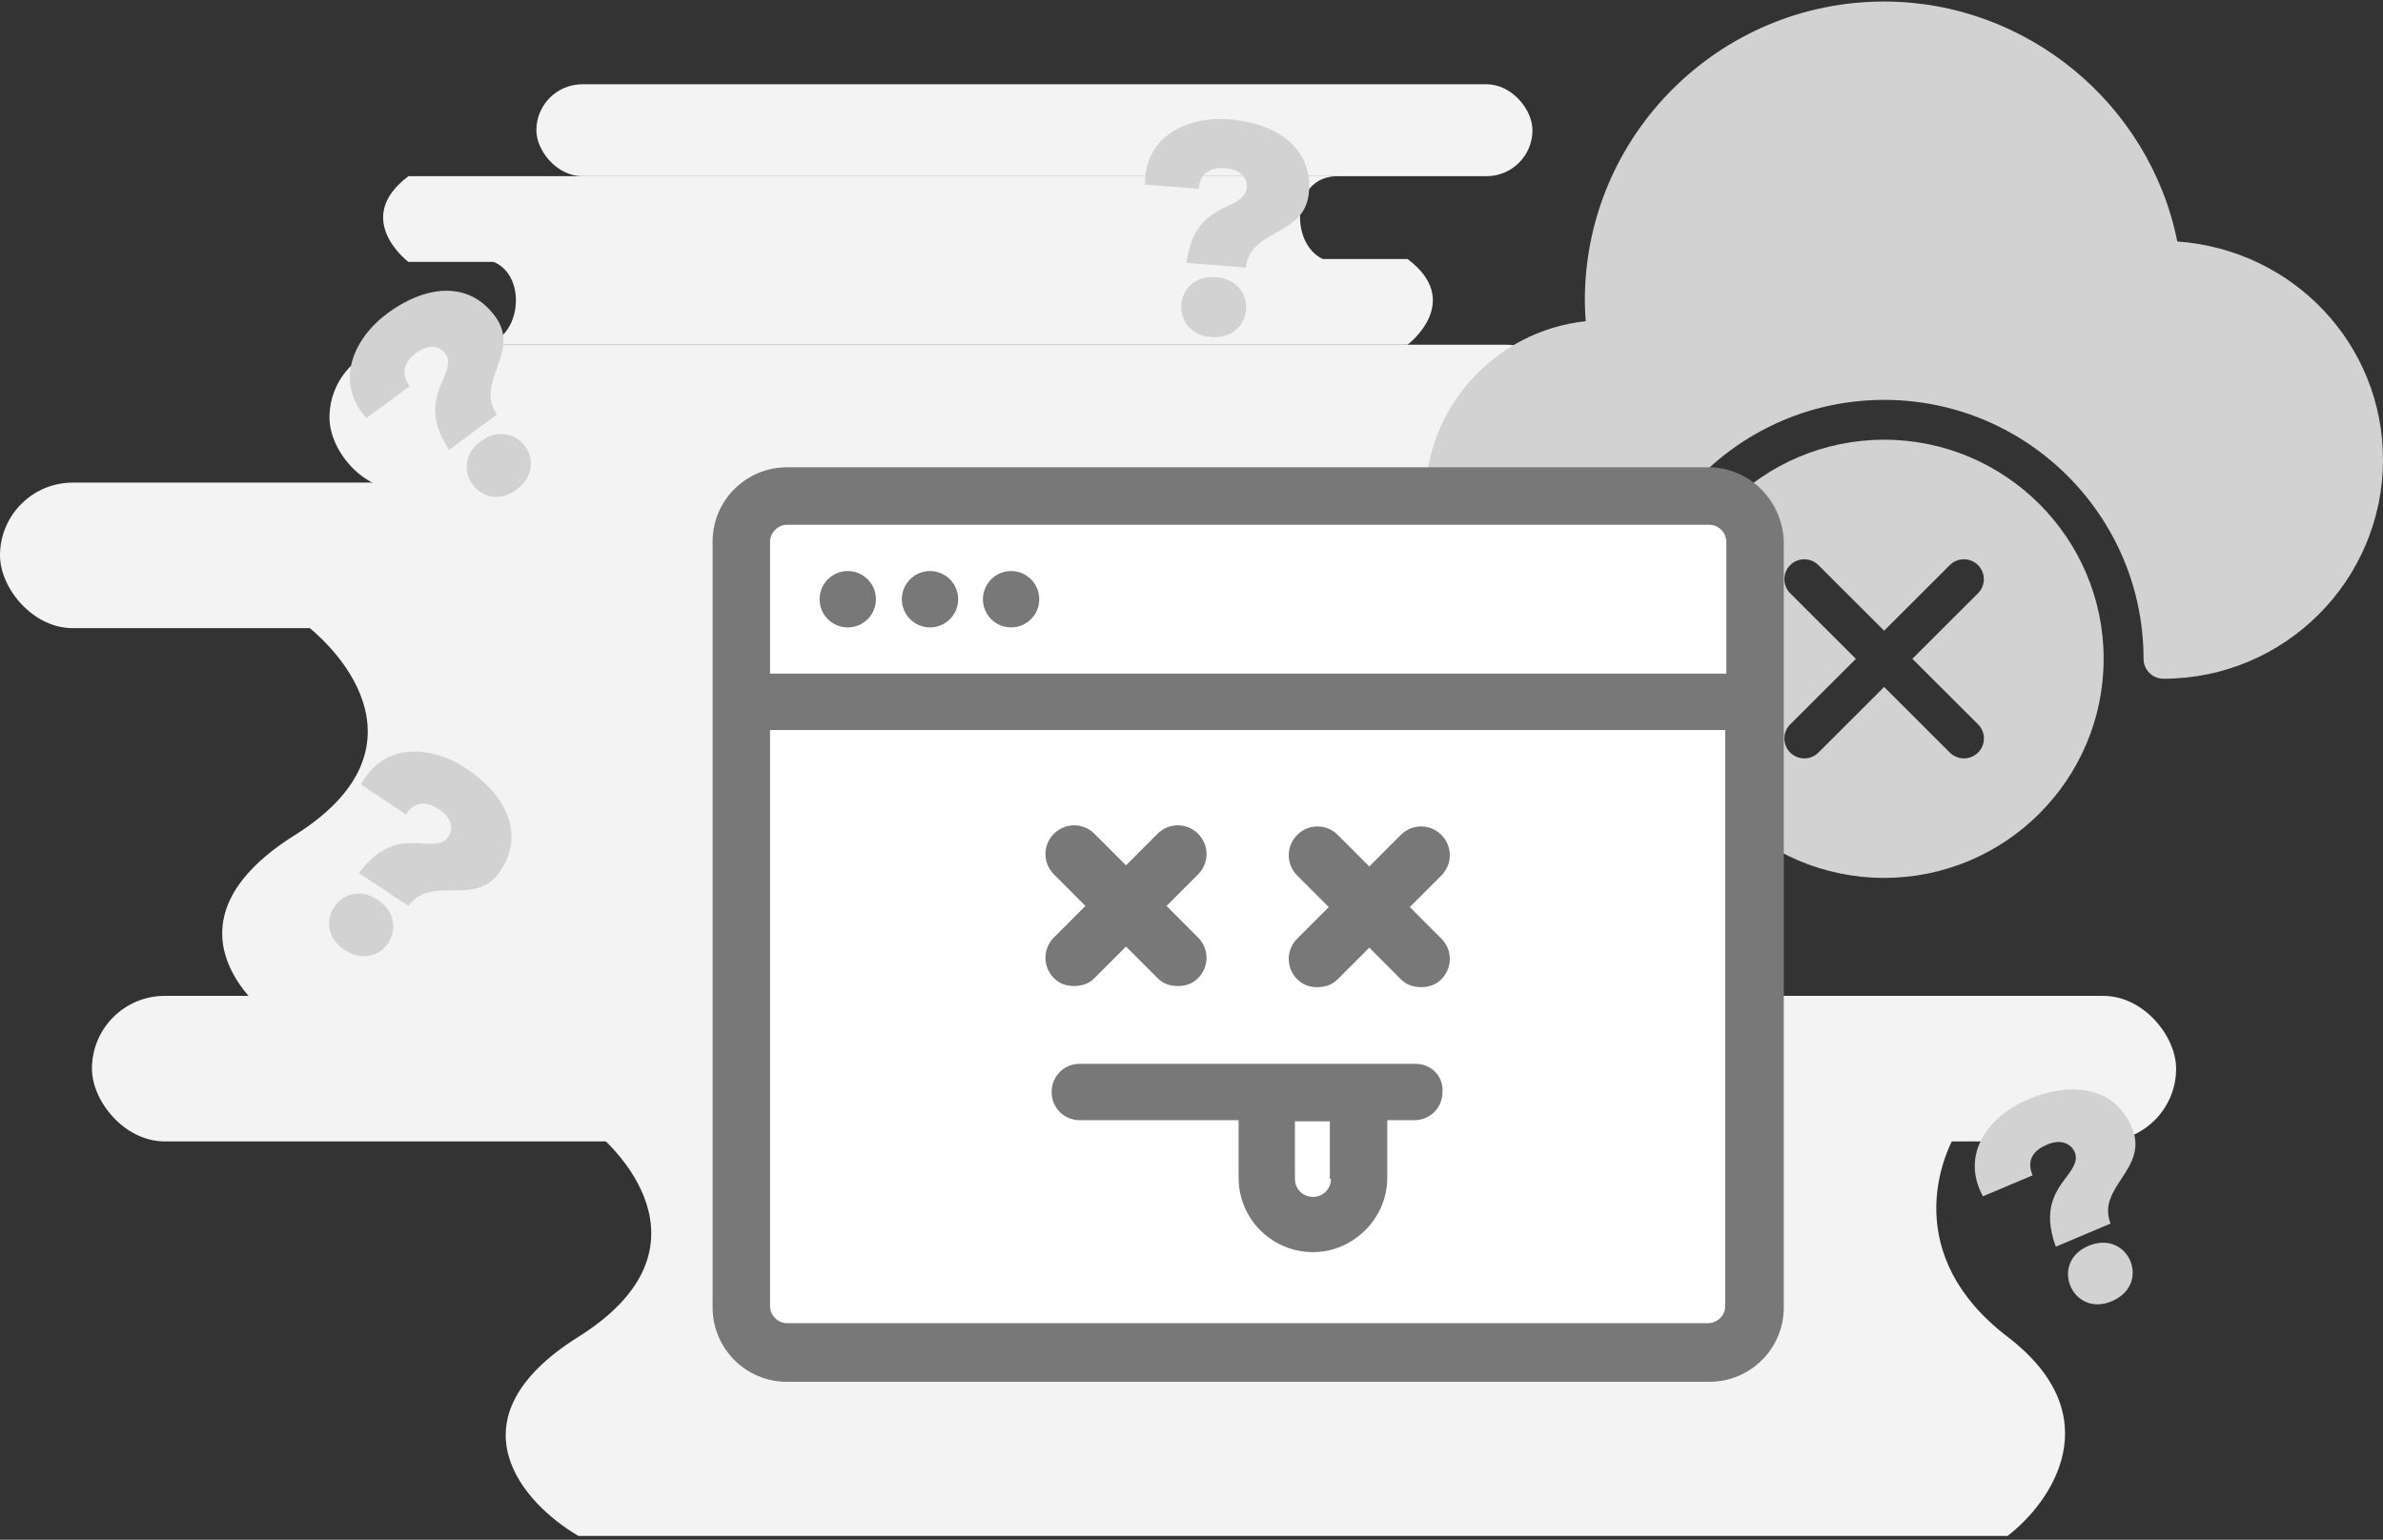 <svg width="311" height="201" viewBox="0 0 311 201" fill="none" xmlns="http://www.w3.org/2000/svg">
<rect x="0" y="0" width="311" height="201" fill="#333333" stroke="none"/>
<rect y="63" width="163" height="19" rx="9.5" fill="#F3F3F3"/>
<rect x="121" y="130" width="163" height="19" rx="9.5" fill="#F3F3F3"/>
<rect x="70" y="11" width="130" height="12" rx="6" fill="#F3F3F3"/>
<rect x="43" y="45" width="163" height="19" rx="9.5" fill="#F3F3F3"/>
<path d="M62.748 44.996C62.627 45.001 62.505 45.001 62.38 44.996H62.748C67.933 44.797 69.027 36.121 64.434 34.188H53.301C53.301 34.188 45.873 28.594 53.301 23H174.517C174.551 23 174.586 23 174.62 23H174.517C168.454 23.05 168.372 31.852 172.635 33.809H183.699C191.127 39.403 183.699 44.996 183.699 44.996H62.748Z" fill="#F3F3F3"/>
<rect x="12" y="130" width="98" height="19" rx="9.5" fill="#F3F3F3"/>
<path d="M38.497 109C55.697 98.2 45.664 85.5 38.497 80.5H219.496C215.663 85.667 211.396 98.6 224.996 109C238.596 119.4 230.663 130.667 224.996 135H38.497C31.33 130.833 21.297 119.8 38.497 109Z" fill="#F3F3F3"/>
<path d="M75.497 174.5C92.697 163.7 82.664 151 75.497 146H256.496C252.663 151.167 248.396 164.1 261.996 174.5C275.596 184.9 267.663 196.167 261.996 200.5H75.497C68.33 196.333 58.297 185.3 75.497 174.5Z" fill="#F3F3F3"/>
<path d="M284.156 31.52C280.536 13.517 264.464 0.2 245.896 0.2C224.354 0.2 206.833 17.693 206.833 39.2C206.833 40.079 206.87 40.978 206.948 41.93C195.193 43.178 186 53.136 186 65.2C186 78.101 196.516 88.6 209.438 88.6C210.875 88.6 212.042 87.435 212.042 86C212.042 67.363 227.229 52.2 245.896 52.2C264.563 52.2 279.75 67.363 279.75 86C279.75 87.435 280.917 88.6 282.354 88.6C298.151 88.6 311 75.772 311 60C311 44.967 299.323 32.606 284.156 31.52Z" fill="#D2D2D2"/>
<path d="M245.896 57.4C230.099 57.4 217.25 70.228 217.25 86C217.25 101.772 230.099 114.6 245.896 114.6C261.693 114.6 274.542 101.772 274.542 86C274.542 70.228 261.693 57.4 245.896 57.4ZM258.156 94.559C259.172 95.573 259.172 97.222 258.156 98.236C257.646 98.745 256.979 99 256.312 99C255.646 99 254.979 98.745 254.469 98.241L245.896 89.676L237.323 98.236C236.812 98.745 236.146 99 235.479 99C234.812 99 234.146 98.745 233.635 98.241C232.62 97.227 232.62 95.578 233.635 94.564L242.208 86.005L233.635 77.446C232.62 76.432 232.62 74.784 233.635 73.77C234.651 72.756 236.302 72.756 237.318 73.77L245.891 82.329L254.464 73.77C255.479 72.756 257.13 72.756 258.146 73.77C259.161 74.784 259.161 76.432 258.146 77.446L249.578 86L258.156 94.559Z" fill="#D2D2D2"/>
<rect x="98" y="64" width="131" height="25" fill="white"/>
<rect x="98" y="93" width="131" height="81" fill="white"/>
<path d="M110.64 81.902C112.669 81.902 114.315 80.255 114.315 78.222C114.315 76.19 112.669 74.542 110.64 74.542C108.61 74.542 106.965 76.19 106.965 78.222C106.965 80.255 108.61 81.902 110.64 81.902Z" fill="#787878"/>
<path d="M121.372 81.902C123.402 81.902 125.047 80.255 125.047 78.222C125.047 76.19 123.402 74.542 121.372 74.542C119.343 74.542 117.697 76.19 117.697 78.222C117.697 80.255 119.343 81.902 121.372 81.902Z" fill="#787878"/>
<path d="M131.954 81.902C133.984 81.902 135.629 80.255 135.629 78.222C135.629 76.19 133.984 74.542 131.954 74.542C129.925 74.542 128.279 76.19 128.279 78.222C128.279 80.255 129.925 81.902 131.954 81.902Z" fill="#787878"/>
<path d="M222.948 61H102.702C97.41 61 93 65.269 93 70.715V170.664C93 175.963 97.263 180.379 102.702 180.379H223.095C228.387 180.379 232.797 176.11 232.797 170.664V70.715C232.65 65.416 228.387 61 222.948 61ZM102.702 68.507H223.095C224.271 68.507 225.3 69.538 225.3 70.715V87.938H100.497V70.715C100.497 69.538 101.526 68.507 102.702 68.507ZM222.948 172.725H102.702C101.526 172.725 100.497 171.694 100.497 170.517V95.298H225.153V170.517C225.153 171.694 224.124 172.725 222.948 172.725Z" fill="#787878"/>
<path d="M137.542 127.682C138.277 128.418 139.159 128.712 140.188 128.712C141.217 128.712 142.099 128.418 142.834 127.682L146.95 123.56L151.066 127.682C151.801 128.418 152.683 128.712 153.712 128.712C154.741 128.712 155.623 128.418 156.358 127.682C157.828 126.21 157.828 123.854 156.358 122.382L152.242 118.261L156.358 114.139C157.828 112.667 157.828 110.312 156.358 108.84C154.888 107.368 152.536 107.368 151.066 108.84L146.95 112.962L142.834 108.84C141.364 107.368 139.012 107.368 137.542 108.84C136.072 110.312 136.072 112.667 137.542 114.139L141.658 118.261L137.542 122.382C136.072 123.854 136.072 126.21 137.542 127.682Z" fill="#787878"/>
<path d="M188.11 108.987C186.64 107.515 184.288 107.515 182.818 108.987L178.702 113.109L174.586 108.987C173.116 107.515 170.764 107.515 169.294 108.987C167.824 110.459 167.824 112.814 169.294 114.286L173.41 118.408L169.294 122.53C167.824 124.002 167.824 126.357 169.294 127.829C170.029 128.565 170.911 128.859 171.94 128.859C172.969 128.859 173.851 128.565 174.586 127.829L178.702 123.707L182.818 127.829C183.553 128.565 184.435 128.859 185.464 128.859C186.493 128.859 187.375 128.565 188.11 127.829C189.58 126.357 189.58 124.002 188.11 122.53L183.994 118.408L188.11 114.286C189.58 112.814 189.58 110.459 188.11 108.987Z" fill="#787878"/>
<path d="M184.727 138.869H140.921C138.863 138.869 137.246 140.488 137.246 142.549C137.246 144.61 138.863 146.229 140.921 146.229H161.648V153.736C161.648 159.182 166.058 163.451 171.35 163.451C176.642 163.451 181.052 159.035 181.052 153.736V146.229H184.58C186.638 146.229 188.255 144.61 188.255 142.549C188.402 140.488 186.785 138.869 184.727 138.869ZM173.702 153.883C173.702 155.208 172.673 156.238 171.35 156.238C170.027 156.238 168.998 155.208 168.998 153.883V146.376H173.555V153.883H173.702Z" fill="#787878"/>
<path d="M64.854 54.104C61.901 49.92 68.058 46.001 64.636 41.318C60.999 36.346 55.169 37.483 50.574 40.89C45.979 44.297 43.676 49.989 47.828 54.579L53.482 50.386C52.1 48.522 52.972 47.079 54.386 46.031C55.992 44.84 57.455 45.199 58.161 46.219C58.653 46.95 58.552 47.821 57.977 49.194C56.972 51.533 55.63 54.222 58.621 58.726L64.854 54.104ZM67.401 63.918C71.996 60.511 67.294 54.237 62.731 57.62C58.233 60.956 62.903 67.253 67.401 63.918Z" fill="#D2D2D2"/>
<path d="M53.315 118.267C56.255 114.074 62.024 118.546 65.275 113.743C68.726 108.64 65.687 103.536 60.928 100.363C56.169 97.189 50.034 96.944 47.115 102.402L52.972 106.308C54.26 104.378 55.913 104.711 57.377 105.687C59.041 106.797 59.196 108.295 58.475 109.304C57.953 110.014 57.099 110.214 55.612 110.136C53.072 109.98 50.088 109.625 46.859 113.962L53.315 118.267ZM44.938 123.98C49.697 127.153 54.013 120.608 49.288 117.457C44.629 114.35 40.279 120.873 44.938 123.98Z" fill="#D2D2D2"/>
<path d="M162.581 34.925C163.104 29.831 170.32 30.923 170.817 25.144C171.342 19.006 166.201 16.032 160.498 15.581C154.796 15.13 149.32 17.908 149.433 24.096L156.451 24.651C156.634 22.338 158.24 21.823 159.994 21.961C161.988 22.119 162.854 23.351 162.716 24.584C162.607 25.458 161.958 26.049 160.622 26.706C158.328 27.808 155.549 28.953 154.845 34.314L162.581 34.925ZM158.052 43.997C163.754 44.447 164.332 36.629 158.67 36.181C153.087 35.74 152.469 43.556 158.052 43.997Z" fill="#D2D2D2"/>
<path d="M275.445 159.722C273.563 154.96 280.471 152.604 278.249 147.246C275.888 141.557 269.954 141.286 264.685 143.513C259.417 145.74 255.836 150.728 258.787 156.168L265.272 153.427C264.368 151.29 265.556 150.093 267.177 149.408C269.019 148.629 270.355 149.324 270.801 150.482C271.107 151.308 270.803 152.131 269.92 153.329C268.392 155.365 266.453 157.661 268.298 162.744L275.445 159.722ZM275.605 169.86C280.874 167.633 277.784 160.427 272.553 162.639C267.395 164.819 270.447 172.041 275.605 169.86Z" fill="#D2D2D2"/>
</svg>
